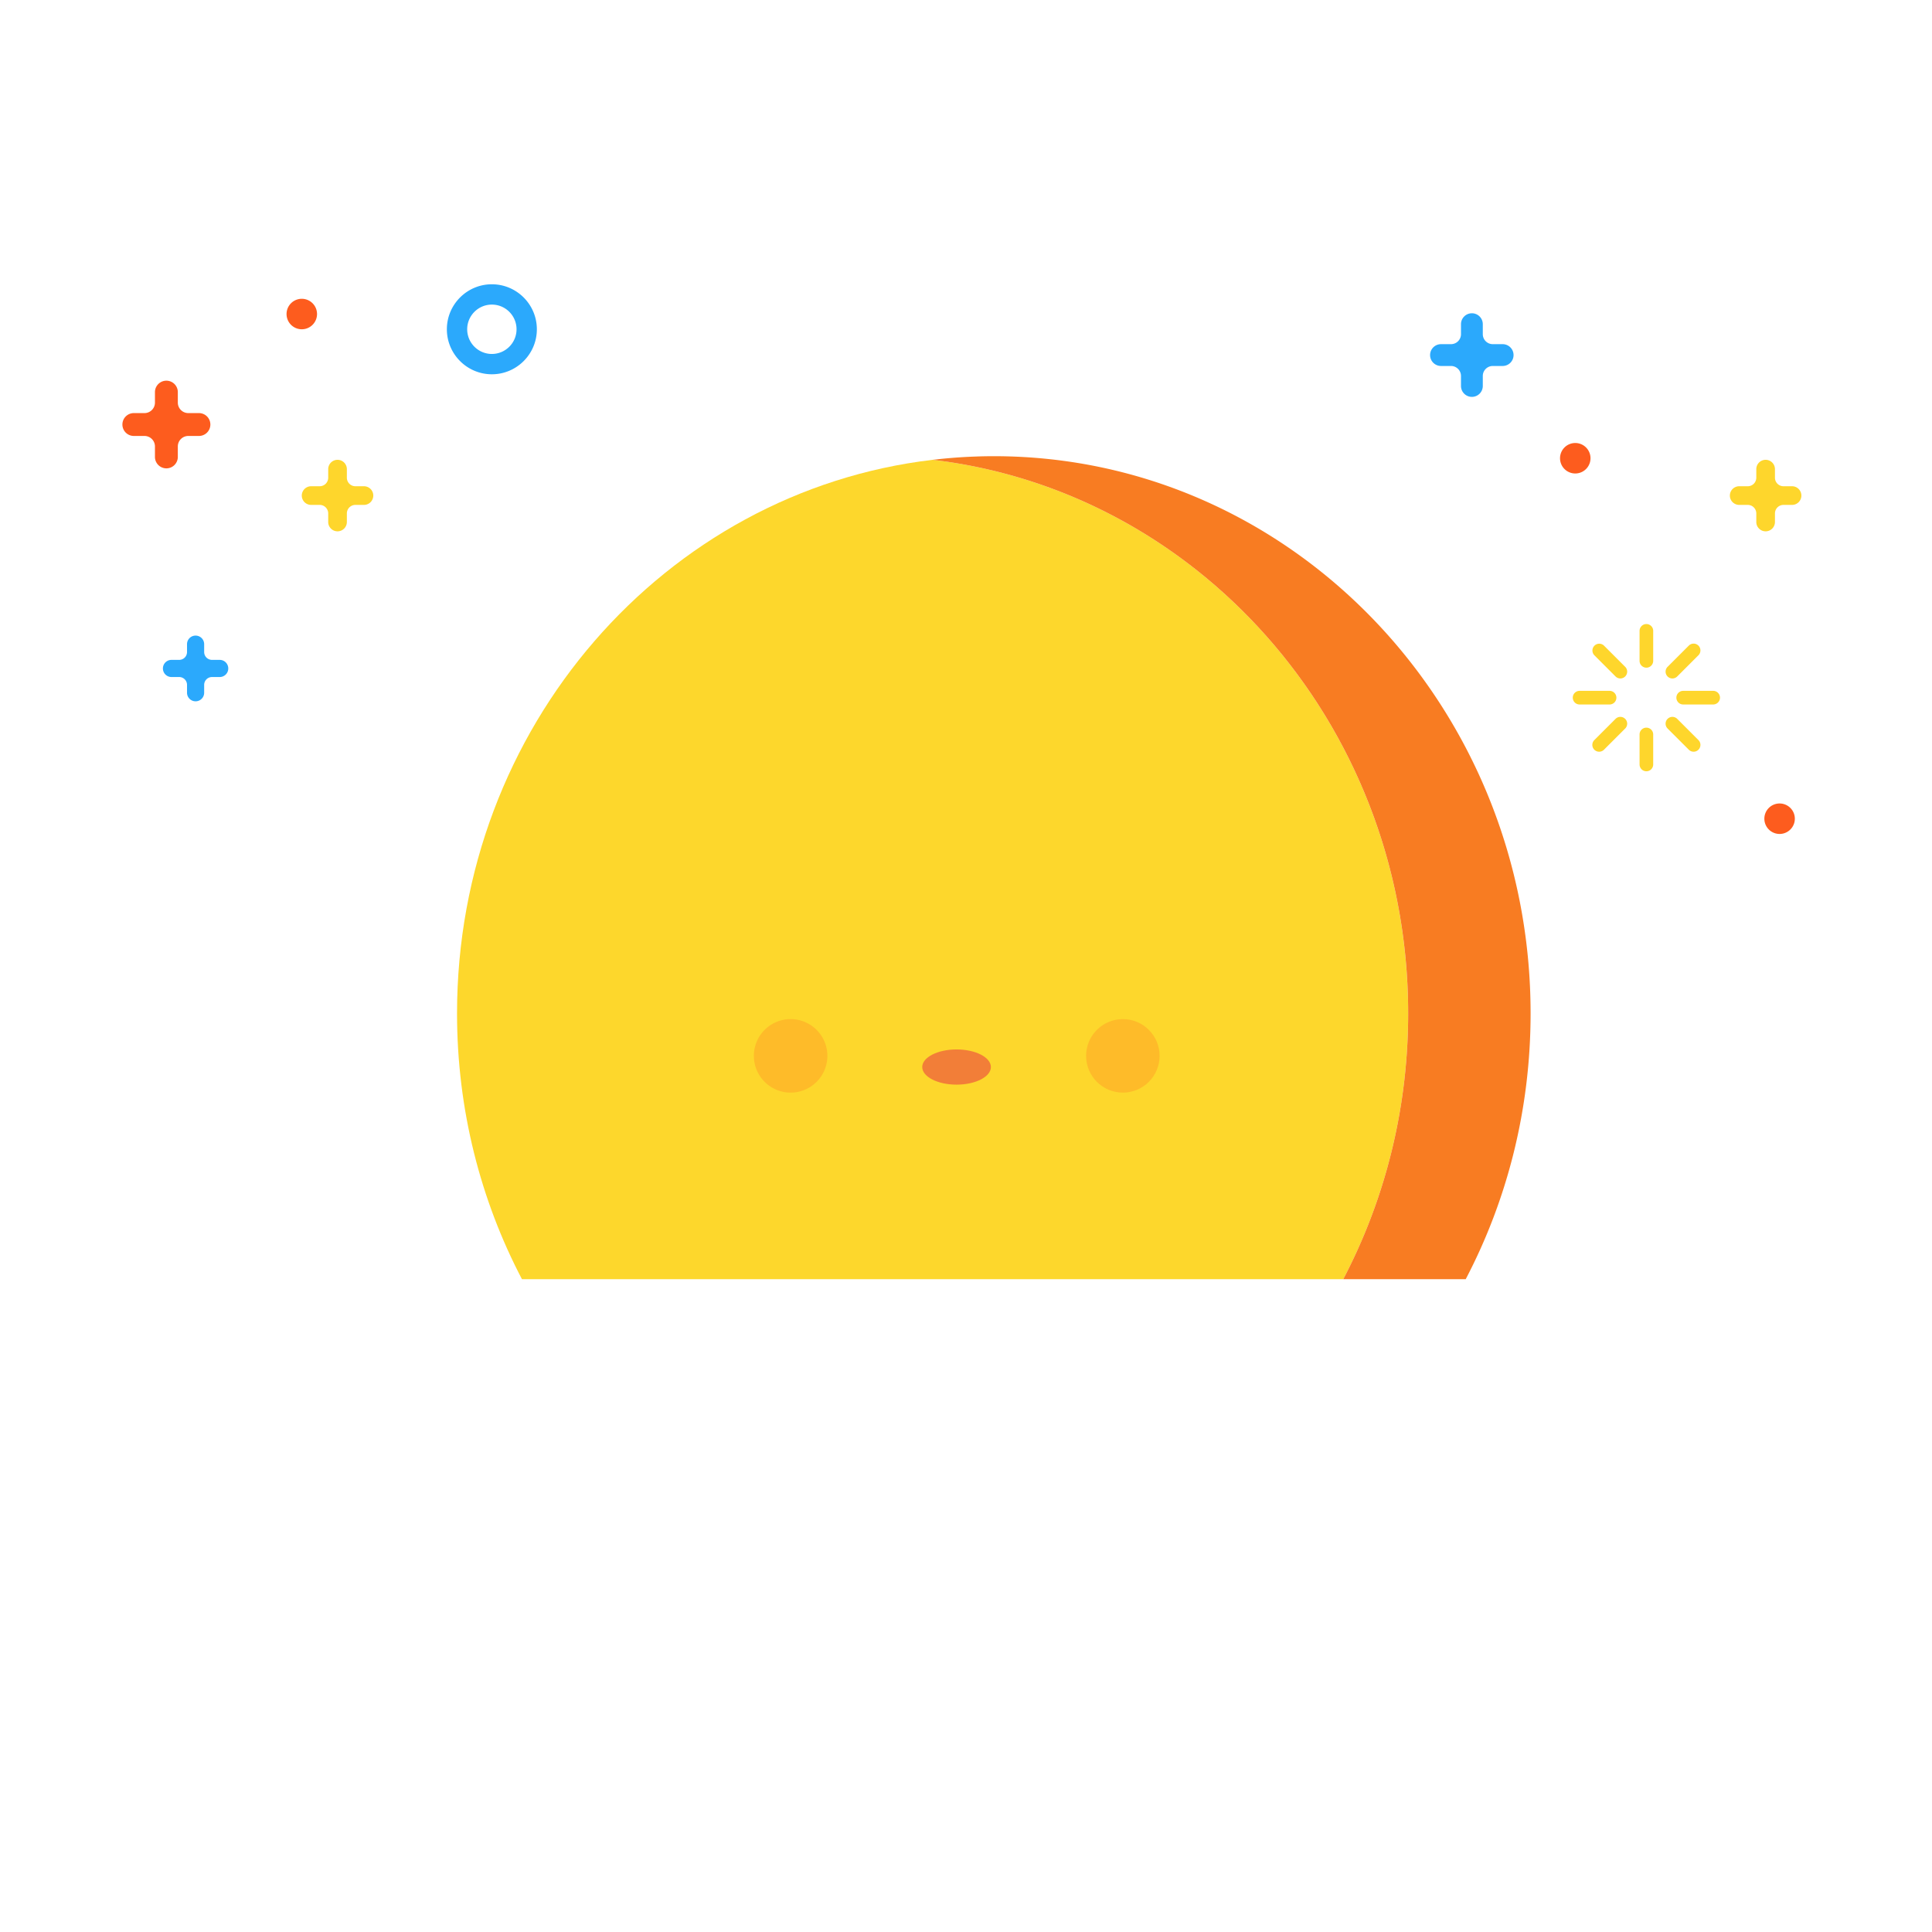 <?xml version="1.0" encoding="utf-8"?>
<!-- Uploaded to: SVG Repo, www.svgrepo.com, Generator: SVG Repo Mixer Tools -->
<svg width="50" height="50" viewBox="0 0 1024 1024" class="icon"  version="1.1" xmlns="http://www.w3.org/2000/svg"><path d="M711.945 678.008c21.939-41.87 34.413-89.855 34.413-140.875 0-151.723-110.212-276.699-252.055-293.417-141.853 16.718-252.065 141.693-252.065 293.418 0 51.02 12.476 99.006 34.413 140.875h435.295z" fill="#FDD72C" /><path d="M746.358 537.133c0 51.02-12.474 99.006-34.413 140.875h64.908c21.934-41.873 34.392-89.863 34.392-140.875 0-163.111-127.376-295.342-284.501-295.342-2.656 0-5.301 0.045-7.941 0.119-0.463 0.015-0.92 0.039-1.378 0.055-2.261 0.082-4.517 0.171-6.768 0.305a294.188 294.188 0 0 0-8.235 0.607c-0.089 0.008-0.173 0.016-0.263 0.022-2.629 0.242-5.248 0.507-7.856 0.818 141.843 16.716 252.055 141.691 252.055 293.416z" fill="#F87C22" /><path d="M502.423 242.877zM510.658 242.27zM494.303 243.716zM518.804 241.91z" fill="#FDD72C" /><path d="M168.033 166.445a8.078 8.078 0 0 1-8.077 8.077 8.076 8.076 0 0 1-8.077-8.077 8.076 8.076 0 0 1 8.077-8.077 8.081 8.081 0 0 1 8.077 8.077zM843.002 242.877a8.081 8.081 0 0 1-8.077 8.077 8.076 8.076 0 0 1-8.077-8.077 8.076 8.076 0 0 1 8.077-8.077 8.081 8.081 0 0 1 8.077 8.077zM951.299 433.936a8.078 8.078 0 0 1-8.077 8.077 8.076 8.076 0 0 1-8.077-8.077 8.076 8.076 0 0 1 8.077-8.077 8.078 8.078 0 0 1 8.077 8.077z" fill="#FD5C1E" /><path d="M260.697 198.373c-13.15 0-23.848-10.699-23.848-23.85s10.699-23.85 23.848-23.85c13.15 0 23.848 10.699 23.848 23.85s-10.7 23.85-23.848 23.85z m0-36.932c-7.212 0-13.078 5.869-13.078 13.081s5.866 13.081 13.078 13.081 13.078-5.869 13.078-13.081-5.866-13.081-13.078-13.081zM112.374 349.75a4.163 4.163 0 0 1-4.165-4.162v-4.165a4.541 4.541 0 1 0-9.082 0v4.165a4.163 4.163 0 0 1-4.165 4.162h-4.165a4.545 4.545 0 0 0 0 9.088h4.165a4.164 4.164 0 0 1 4.165 4.162v4.165a4.541 4.541 0 0 0 9.082 0v-4.165a4.163 4.163 0 0 1 4.165-4.162h4.165a4.545 4.545 0 0 0 0-9.088h-4.165zM791.209 182.415a5.293 5.293 0 0 1-5.296-5.299v-5.299a5.779 5.779 0 0 0-5.78-5.777 5.779 5.779 0 0 0-5.78 5.777v5.299a5.296 5.296 0 0 1-5.301 5.299h-5.296a5.78 5.78 0 1 0 0 11.561h5.296a5.297 5.297 0 0 1 5.301 5.301v5.299a5.779 5.779 0 0 0 5.78 5.777 5.78 5.78 0 0 0 5.78-5.777v-5.299a5.296 5.296 0 0 1 5.296-5.301h5.301a5.781 5.781 0 0 0 0-11.561h-5.301z" fill="#2BA9FC" /><path d="M99.804 218.946a5.558 5.558 0 0 1-5.556-5.556v-5.556a6.06 6.06 0 1 0-12.121 0v5.556a5.558 5.558 0 0 1-5.556 5.556h-5.556a6.061 6.061 0 1 0 0 12.121h5.556a5.558 5.558 0 0 1 5.556 5.556v5.556a6.06 6.06 0 1 0 12.121 0v-5.556a5.558 5.558 0 0 1 5.556-5.556h5.556a6.061 6.061 0 1 0 0-12.121h-5.556z" fill="#FD5C1E" /><path d="M188.373 257.72a4.527 4.527 0 0 1-4.528-4.531v-4.533a4.943 4.943 0 0 0-9.887 0v4.533a4.531 4.531 0 0 1-4.533 4.531h-4.528a4.939 4.939 0 0 0-4.943 4.943 4.939 4.939 0 0 0 4.943 4.943h4.528a4.531 4.531 0 0 1 4.533 4.531v4.533a4.943 4.943 0 0 0 9.887 0v-4.533a4.527 4.527 0 0 1 4.528-4.531h4.533a4.942 4.942 0 1 0 0-9.887h-4.533zM945.289 257.72a4.527 4.527 0 0 1-4.528-4.531v-4.533a4.943 4.943 0 0 0-9.887 0v4.533a4.531 4.531 0 0 1-4.533 4.531h-4.528a4.939 4.939 0 0 0-4.943 4.943 4.939 4.939 0 0 0 4.943 4.943h4.528a4.531 4.531 0 0 1 4.533 4.531v4.533a4.943 4.943 0 0 0 9.887 0v-4.533a4.527 4.527 0 0 1 4.528-4.531h4.533a4.942 4.942 0 1 0 0-9.887h-4.533z" fill="#FED62C" /><path d="M872.62 330.758a3.61 3.61 0 0 0-3.613 3.615l-0.005 15.892a3.625 3.625 0 0 0 3.618 3.618 3.623 3.623 0 0 0 3.612-3.618V334.373a3.616 3.616 0 0 0-3.612-3.615zM872.613 385.672a3.614 3.614 0 0 0-3.612 3.61l0.005 15.9a3.606 3.606 0 0 0 3.613 3.607 3.609 3.609 0 0 0 3.612-3.607v-15.9a3.613 3.613 0 0 0-3.618-3.61zM856.27 358.537a3.606 3.606 0 0 0 5.106-0.003 3.605 3.605 0 0 0 0-5.109l-11.238-11.238a3.613 3.613 0 0 0-5.111 5.106l11.243 11.244zM888.963 381.015a3.607 3.607 0 0 0-5.106 0 3.618 3.618 0 0 0 0 5.111l11.243 11.238a3.611 3.611 0 1 0 5.106-5.109l-11.243-11.24zM856.722 369.775a3.612 3.612 0 0 0-3.612-3.61h-15.892a3.613 3.613 0 1 0 0 7.226h15.892a3.612 3.612 0 0 0 3.612-3.615zM908.02 366.165h-15.897a3.605 3.605 0 0 0-3.607 3.612 3.604 3.604 0 0 0 3.612 3.612h15.892c1.999 0 3.612-1.62 3.612-3.615s-1.614-3.617-3.612-3.609zM856.27 381.015l-11.243 11.24a3.616 3.616 0 0 0 0 5.109c1.415 1.407 3.702 1.417 5.111 0l11.238-11.238a3.608 3.608 0 0 0 0-5.111 3.607 3.607 0 0 0-5.106 0zM888.969 358.537l11.238-11.243a3.612 3.612 0 0 0 0-5.106 3.607 3.607 0 0 0-5.106 0l-11.243 11.24a3.616 3.616 0 0 0 0 5.109 3.608 3.608 0 0 0 5.111 0z" fill="#FED62C" /><path d="M442.379 517.444m-14.359 0a14.359 14.359 0 1 0 28.718 0 14.359 14.359 0 1 0-28.718 0Z" fill="" /><path d="M419.043 559.627m-19.48 0a19.48 19.48 0 1 0 38.961 0 19.48 19.48 0 1 0-38.961 0Z" fill="#FEBB29" /><path d="M614.617 559.627c0 10.757-8.725 19.481-19.478 19.481-10.759 0-19.484-8.725-19.484-19.481s8.725-19.48 19.484-19.48c10.754-0.001 19.478 8.724 19.478 19.48z" fill="#FEBB29" /><path d="M584.632 517.444c0 7.927-6.431 14.359-14.361 14.359-7.925 0-14.357-6.431-14.357-14.359s6.431-14.359 14.357-14.359c7.929 0 14.361 6.432 14.361 14.359zM544.15 549.943c1.304-5.125-3.107-9.484-8.403-9.484h-57.498c-5.296 0-9.711 4.36-8.401 9.484 4.217 16.586 19.26 28.852 37.15 28.852 17.895 0 32.93-12.266 37.153-28.852z" fill="" /><path d="M525.193 565.556c0 5.151-8.146 9.329-18.195 9.329-10.044 0-18.195-4.178-18.195-9.329 0-5.151 8.151-9.329 18.195-9.329 10.049-0.001 18.195 4.177 18.195 9.329z" fill="#F27E38" /><path d="M200.747 605.769c-5.725 0-10.814-4.073-11.898-9.902-3.582-19.244-5.396-39.004-5.396-58.734 0-175.927 143.129-319.056 319.058-319.056 73.056 0 141.798 24.03 198.791 69.488 5.232 4.17 6.09 11.795 1.917 17.025-4.165 5.232-11.79 6.092-17.025 1.917-52.658-41.999-116.175-64.199-183.684-64.199-162.567 0-294.826 132.256-294.826 294.824 0 18.248 1.677 36.516 4.985 54.302 1.226 6.578-3.116 12.905-9.694 14.128-0.748 0.139-1.495 0.208-2.229 0.208zM228.085 686.871a12.114 12.114 0 0 1-10.838-6.681 318.733 318.733 0 0 1-14.835-34.471c-2.277-6.292 0.978-13.239 7.271-15.516 6.295-2.269 13.239 0.978 15.516 7.271a294.211 294.211 0 0 0 13.704 31.842c3.003 5.979 0.592 13.26-5.39 16.265a12.083 12.083 0 0 1-5.428 1.29zM776.28 688.163c-1.846 0-3.721-0.423-5.48-1.318-5.966-3.035-8.343-10.328-5.311-16.291 21.132-41.57 31.847-86.458 31.847-133.42 0-50.546-13.002-100.407-37.602-144.188-3.278-5.832-1.207-13.22 4.628-16.497 5.832-3.273 13.223-1.204 16.497 4.628 26.632 47.397 40.71 101.362 40.71 156.057 0 50.814-11.601 99.4-34.476 144.402a12.116 12.116 0 0 1-10.812 6.628zM749.082 366.41a12.098 12.098 0 0 1-9.952-5.19c-6.045-8.676-9.369-12.62-14.985-18.702-4.538-4.917-4.234-12.582 0.684-17.122 4.915-4.538 12.578-4.236 17.122 0.684 6.158 6.674 10.284 11.559 17.062 21.29 3.825 5.49 2.475 13.041-3.015 16.867a12.066 12.066 0 0 1-6.916 2.174zM884.841 690.042H849.838c-6.692 0-12.116-5.425-12.116-12.116s5.425-12.116 12.116-12.116h35.002c6.692 0 12.116 5.425 12.116 12.116s-5.424 12.116-12.115 12.116z" fill="" /><path d="M809.452 690.042H478.277c-6.692 0-12.116-5.425-12.116-12.116s5.425-12.116 12.116-12.116h331.174c6.692 0 12.116 5.425 12.116 12.116s-5.424 12.116-12.115 12.116zM435.198 690.042H134.543c-6.692 0-12.116-5.425-12.116-12.116s5.425-12.116 12.116-12.116h300.656c6.692 0 12.116 5.425 12.116 12.116s-5.424 12.116-12.116 12.116zM723.293 747.48H623.672c-6.692 0-12.116-5.425-12.116-12.116s5.425-12.116 12.116-12.116h99.621c6.692 0 12.116 5.425 12.116 12.116s-5.424 12.116-12.116 12.116zM576.775 747.48H203.792c-6.692 0-12.116-5.425-12.116-12.116s5.425-12.116 12.116-12.116h372.983c6.692 0 12.116 5.425 12.116 12.116s-5.424 12.116-12.116 12.116zM647.232 812.996H359.81c-6.692 0-12.116-5.425-12.116-12.116s5.425-12.116 12.116-12.116H647.232c6.692 0 12.116 5.425 12.116 12.116s-5.425 12.116-12.116 12.116zM317.911 812.996h-36.182c-6.692 0-12.116-5.425-12.116-12.116s5.425-12.116 12.116-12.116h36.182c6.692 0 12.116 5.425 12.116 12.116s-5.425 12.116-12.116 12.116zM555.909 865.949H428.467c-6.692 0-12.116-5.425-12.116-12.116s5.425-12.116 12.116-12.116h127.442c6.692 0 12.116 5.425 12.116 12.116s-5.425 12.116-12.116 12.116z" fill="" /></svg>